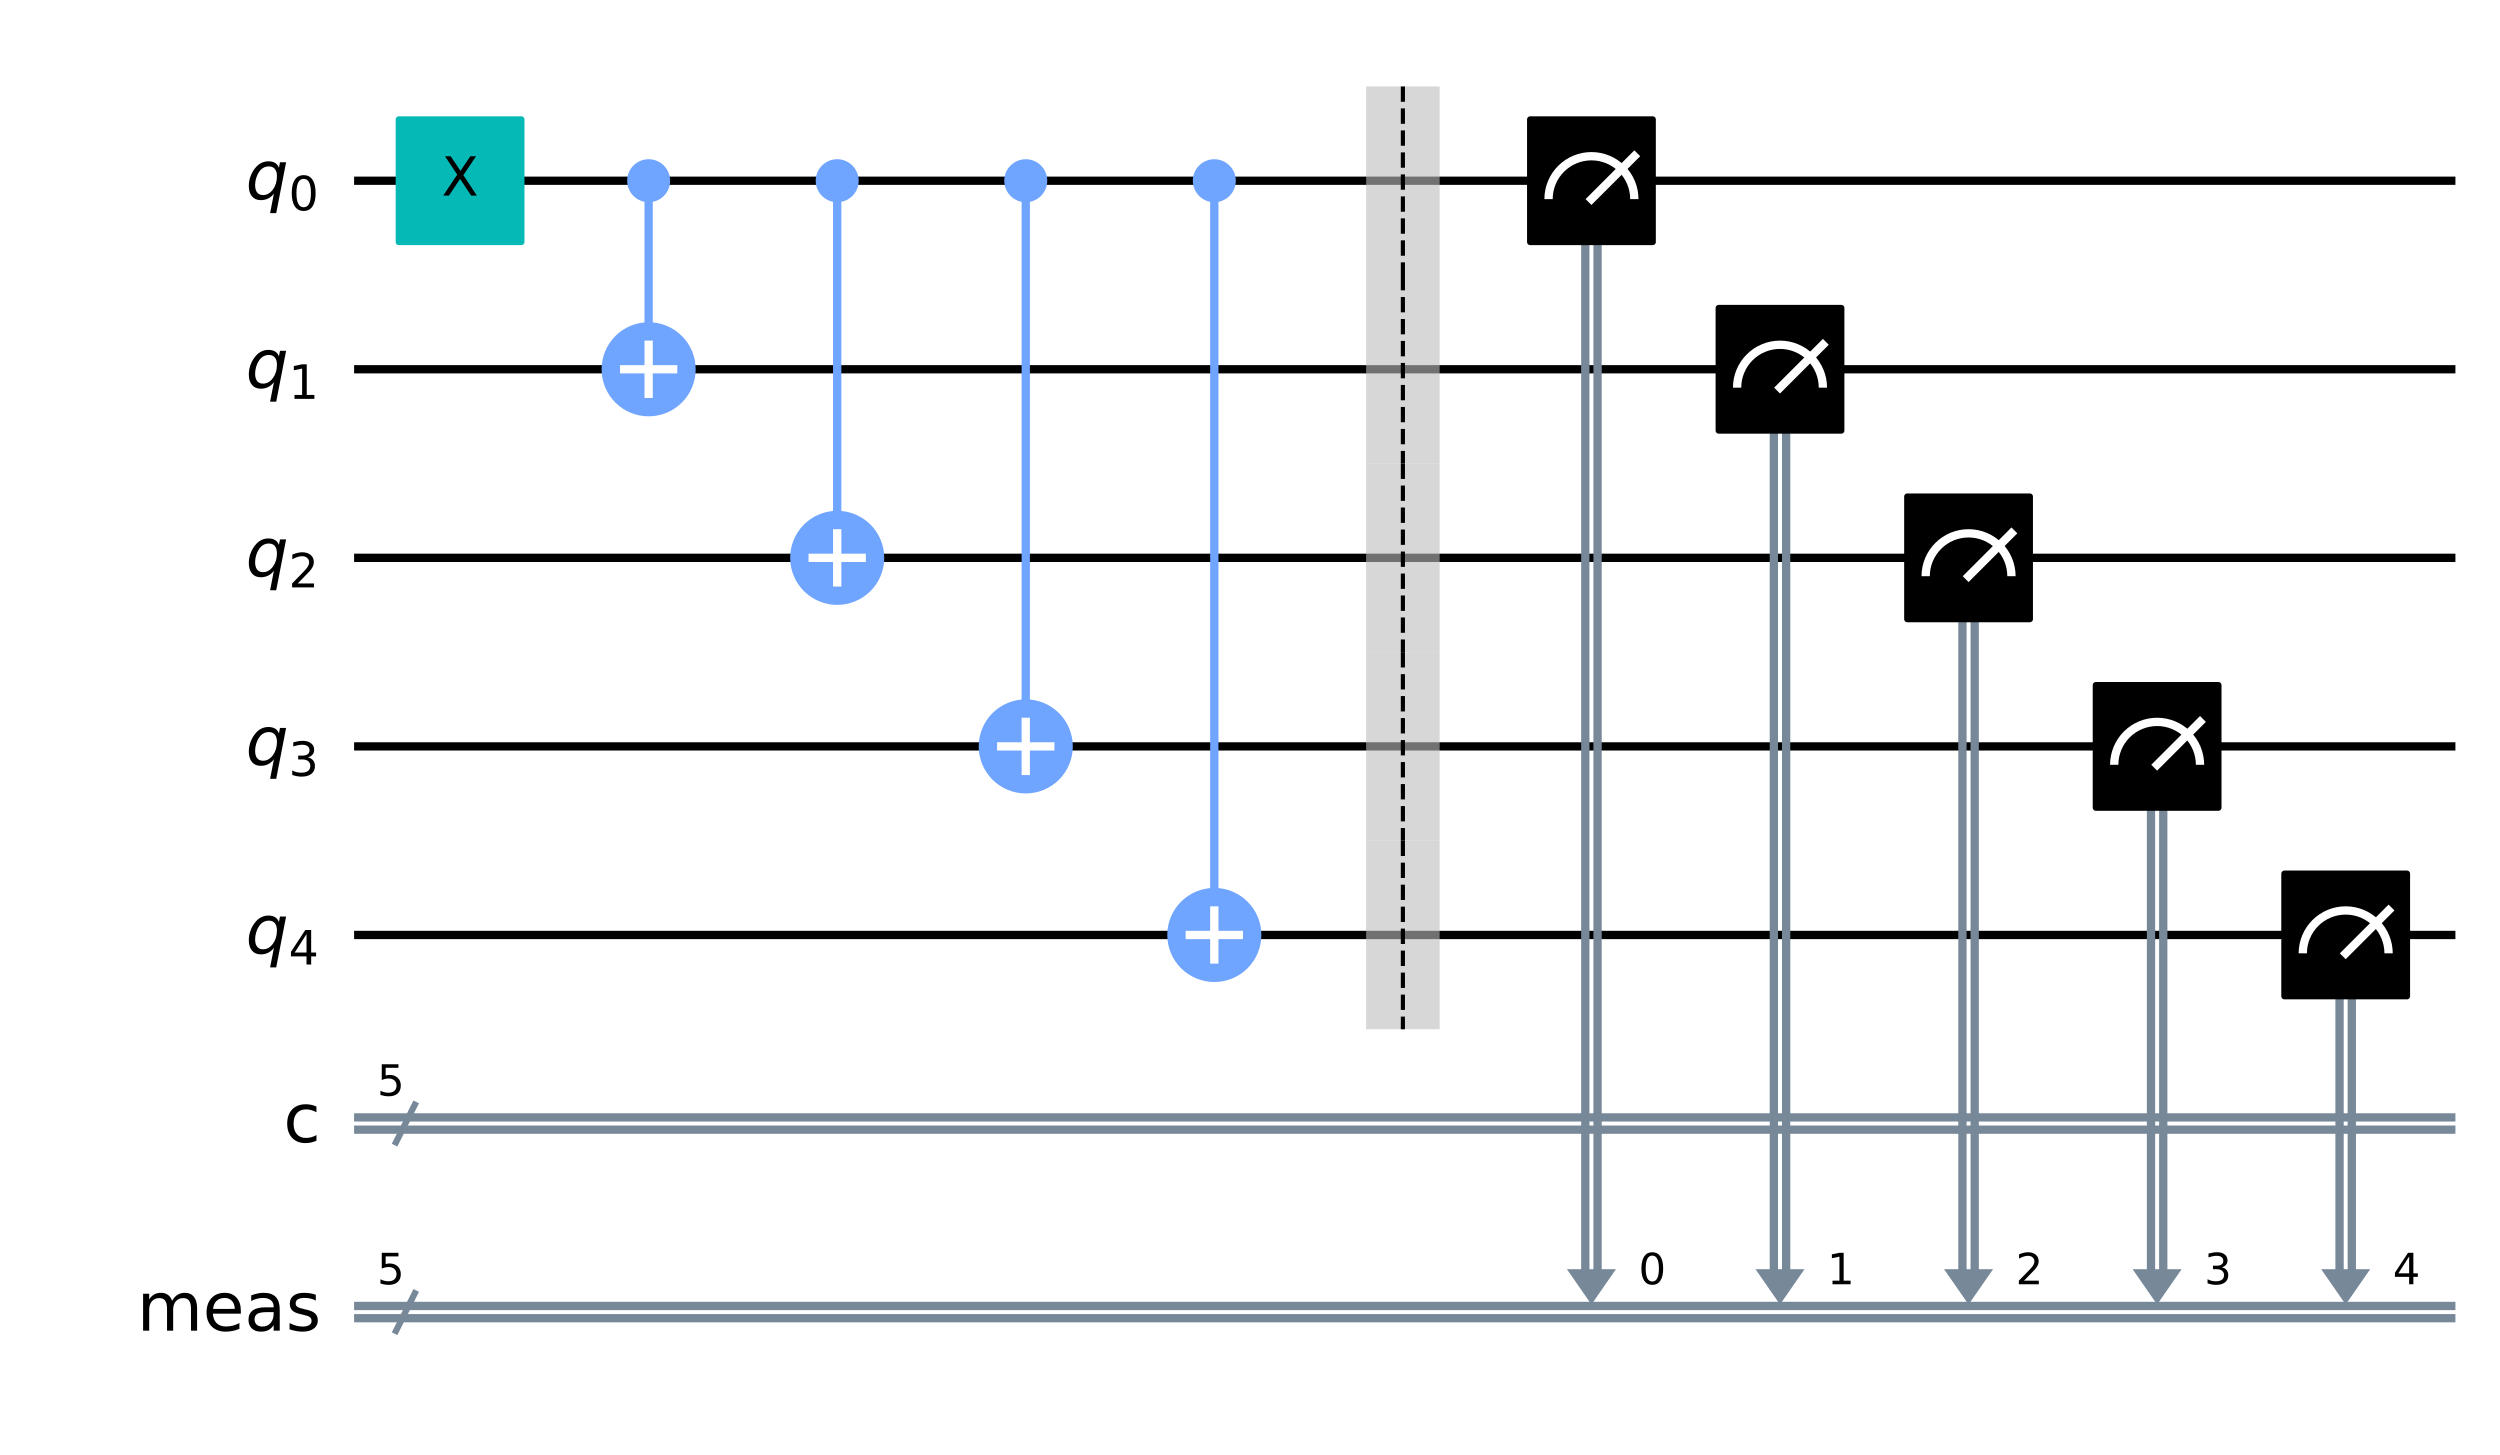 <?xml version="1.0" encoding="utf-8" standalone="no"?>
<!DOCTYPE svg PUBLIC "-//W3C//DTD SVG 1.1//EN"
  "http://www.w3.org/Graphics/SVG/1.1/DTD/svg11.dtd">
<!-- Created with matplotlib (https://matplotlib.org/) -->
<svg height="350.737pt" version="1.1" viewBox="0 0 602.604 350.737" width="602.604pt" xmlns="http://www.w3.org/2000/svg" xmlns:xlink="http://www.w3.org/1999/xlink">
 <defs>
  <style type="text/css">
*{stroke-linecap:butt;stroke-linejoin:round;}
  </style>
 </defs>
 <g id="figure_1">
  <g id="patch_1">
   <path d="M 0 350.737 
L 602.604 350.737 
L 602.604 0 
L 0 0 
z
" style="fill:#ffffff;"/>
  </g>
  <g id="axes_1">
   <g id="patch_2">
    <path clip-path="url(#p82c835916b)" d="M 377.694 305.927 
L 389.511 305.927 
L 383.603 314.449 
z
" style="fill:#778899;"/>
   </g>
   <g id="patch_3">
    <path clip-path="url(#p82c835916b)" d="M 423.145 305.927 
L 434.962 305.927 
L 429.054 314.449 
z
" style="fill:#778899;"/>
   </g>
   <g id="patch_4">
    <path clip-path="url(#p82c835916b)" d="M 468.596 305.927 
L 480.413 305.927 
L 474.505 314.449 
z
" style="fill:#778899;"/>
   </g>
   <g id="patch_5">
    <path clip-path="url(#p82c835916b)" d="M 514.047 305.927 
L 525.864 305.927 
L 519.956 314.449 
z
" style="fill:#778899;"/>
   </g>
   <g id="patch_6">
    <path clip-path="url(#p82c835916b)" d="M 559.498 305.927 
L 571.315 305.927 
L 565.407 314.449 
z
" style="fill:#778899;"/>
   </g>
   <g id="line2d_1">
    <path clip-path="url(#p82c835916b)" d="M 86.353 43.561 
L 590.859 43.561 
" style="fill:none;stroke:#000000;stroke-linecap:square;stroke-width:2;"/>
   </g>
   <g id="line2d_2">
    <path clip-path="url(#p82c835916b)" d="M 86.353 89.012 
L 590.859 89.012 
" style="fill:none;stroke:#000000;stroke-linecap:square;stroke-width:2;"/>
   </g>
   <g id="line2d_3">
    <path clip-path="url(#p82c835916b)" d="M 86.353 134.463 
L 590.859 134.463 
" style="fill:none;stroke:#000000;stroke-linecap:square;stroke-width:2;"/>
   </g>
   <g id="line2d_4">
    <path clip-path="url(#p82c835916b)" d="M 86.353 179.914 
L 590.859 179.914 
" style="fill:none;stroke:#000000;stroke-linecap:square;stroke-width:2;"/>
   </g>
   <g id="line2d_5">
    <path clip-path="url(#p82c835916b)" d="M 86.353 225.365 
L 590.859 225.365 
" style="fill:none;stroke:#000000;stroke-linecap:square;stroke-width:2;"/>
   </g>
   <g id="line2d_6">
    <path clip-path="url(#p82c835916b)" d="M 86.353 269.339 
L 590.859 269.339 
" style="fill:none;stroke:#778899;stroke-linecap:square;stroke-width:2;"/>
   </g>
   <g id="line2d_7">
    <path clip-path="url(#p82c835916b)" d="M 86.353 272.293 
L 590.859 272.293 
" style="fill:none;stroke:#778899;stroke-linecap:square;stroke-width:2;"/>
   </g>
   <g id="line2d_8">
    <path clip-path="url(#p82c835916b)" d="M 86.353 314.79 
L 590.859 314.79 
" style="fill:none;stroke:#778899;stroke-linecap:square;stroke-width:2;"/>
   </g>
   <g id="line2d_9">
    <path clip-path="url(#p82c835916b)" d="M 86.353 317.744 
L 590.859 317.744 
" style="fill:none;stroke:#778899;stroke-linecap:square;stroke-width:2;"/>
   </g>
   <g id="patch_7">
    <path clip-path="url(#p82c835916b)" d="M 329.289 66.286 
L 347.015 66.286 
L 347.015 20.835 
L 329.289 20.835 
z
" style="fill:#bdbdbd;opacity:0.6;"/>
   </g>
   <g id="patch_8">
    <path clip-path="url(#p82c835916b)" d="M 329.289 111.737 
L 347.015 111.737 
L 347.015 66.286 
L 329.289 66.286 
z
" style="fill:#bdbdbd;opacity:0.6;"/>
   </g>
   <g id="patch_9">
    <path clip-path="url(#p82c835916b)" d="M 329.289 157.188 
L 347.015 157.188 
L 347.015 111.737 
L 329.289 111.737 
z
" style="fill:#bdbdbd;opacity:0.6;"/>
   </g>
   <g id="patch_10">
    <path clip-path="url(#p82c835916b)" d="M 329.289 202.639 
L 347.015 202.639 
L 347.015 157.188 
L 329.289 157.188 
z
" style="fill:#bdbdbd;opacity:0.6;"/>
   </g>
   <g id="patch_11">
    <path clip-path="url(#p82c835916b)" d="M 329.289 248.09 
L 347.015 248.09 
L 347.015 202.639 
L 329.289 202.639 
z
" style="fill:#bdbdbd;opacity:0.6;"/>
   </g>
   <g id="line2d_10">
    <path clip-path="url(#p82c835916b)" d="M 156.348 89.012 
L 156.348 43.561 
" style="fill:none;stroke:#6fa4ff;stroke-linecap:square;stroke-width:2;"/>
   </g>
   <g id="line2d_11">
    <path clip-path="url(#p82c835916b)" d="M 201.799 134.463 
L 201.799 43.561 
" style="fill:none;stroke:#6fa4ff;stroke-linecap:square;stroke-width:2;"/>
   </g>
   <g id="line2d_12">
    <path clip-path="url(#p82c835916b)" d="M 247.25 179.914 
L 247.25 43.561 
" style="fill:none;stroke:#6fa4ff;stroke-linecap:square;stroke-width:2;"/>
   </g>
   <g id="line2d_13">
    <path clip-path="url(#p82c835916b)" d="M 292.701 225.365 
L 292.701 43.561 
" style="fill:none;stroke:#6fa4ff;stroke-linecap:square;stroke-width:2;"/>
   </g>
   <g id="line2d_14">
    <path clip-path="url(#p82c835916b)" d="M 385.08 43.561 
L 385.08 305.927 
" style="fill:none;stroke:#778899;stroke-linecap:square;stroke-width:2;"/>
   </g>
   <g id="line2d_15">
    <path clip-path="url(#p82c835916b)" d="M 382.126 43.561 
L 382.126 305.927 
" style="fill:none;stroke:#778899;stroke-linecap:square;stroke-width:2;"/>
   </g>
   <g id="line2d_16">
    <path clip-path="url(#p82c835916b)" d="M 430.531 89.012 
L 430.531 305.927 
" style="fill:none;stroke:#778899;stroke-linecap:square;stroke-width:2;"/>
   </g>
   <g id="line2d_17">
    <path clip-path="url(#p82c835916b)" d="M 427.577 89.012 
L 427.577 305.927 
" style="fill:none;stroke:#778899;stroke-linecap:square;stroke-width:2;"/>
   </g>
   <g id="line2d_18">
    <path clip-path="url(#p82c835916b)" d="M 475.982 134.463 
L 475.982 305.927 
" style="fill:none;stroke:#778899;stroke-linecap:square;stroke-width:2;"/>
   </g>
   <g id="line2d_19">
    <path clip-path="url(#p82c835916b)" d="M 473.028 134.463 
L 473.028 305.927 
" style="fill:none;stroke:#778899;stroke-linecap:square;stroke-width:2;"/>
   </g>
   <g id="line2d_20">
    <path clip-path="url(#p82c835916b)" d="M 521.433 179.914 
L 521.433 305.927 
" style="fill:none;stroke:#778899;stroke-linecap:square;stroke-width:2;"/>
   </g>
   <g id="line2d_21">
    <path clip-path="url(#p82c835916b)" d="M 518.479 179.914 
L 518.479 305.927 
" style="fill:none;stroke:#778899;stroke-linecap:square;stroke-width:2;"/>
   </g>
   <g id="line2d_22">
    <path clip-path="url(#p82c835916b)" d="M 566.884 225.365 
L 566.884 305.927 
" style="fill:none;stroke:#778899;stroke-linecap:square;stroke-width:2;"/>
   </g>
   <g id="line2d_23">
    <path clip-path="url(#p82c835916b)" d="M 563.93 225.365 
L 563.93 305.927 
" style="fill:none;stroke:#778899;stroke-linecap:square;stroke-width:2;"/>
   </g>
   <g id="line2d_24">
    <path clip-path="url(#p82c835916b)" d="M 95.443 275.361 
L 99.988 266.271 
" style="fill:none;stroke:#778899;stroke-linecap:square;stroke-width:1.5;"/>
   </g>
   <g id="line2d_25">
    <path clip-path="url(#p82c835916b)" d="M 95.443 320.812 
L 99.988 311.722 
" style="fill:none;stroke:#778899;stroke-linecap:square;stroke-width:1.5;"/>
   </g>
   <g id="patch_12">
    <path clip-path="url(#p82c835916b)" d="M 96.125 58.332 
L 125.668 58.332 
L 125.668 28.789 
L 96.125 28.789 
z
" style="fill:#05bab6;stroke:#05bab6;stroke-linejoin:miter;stroke-width:1.5;"/>
   </g>
   <g id="patch_13">
    <path clip-path="url(#p82c835916b)" d="M 156.348 47.992 
C 157.523 47.992 158.65 47.525 159.481 46.694 
C 160.312 45.863 160.779 44.736 160.779 43.561 
C 160.779 42.386 160.312 41.258 159.481 40.427 
C 158.65 39.596 157.523 39.129 156.348 39.129 
C 155.172 39.129 154.045 39.596 153.214 40.427 
C 152.383 41.258 151.916 42.386 151.916 43.561 
C 151.916 44.736 152.383 45.863 153.214 46.694 
C 154.045 47.525 155.172 47.992 156.348 47.992 
z
" style="fill:#6fa4ff;stroke:#6fa4ff;stroke-linejoin:miter;stroke-width:1.5;"/>
   </g>
   <g id="patch_14">
    <path clip-path="url(#p82c835916b)" d="M 156.348 99.352 
C 159.09 99.352 161.72 98.262 163.659 96.323 
C 165.598 94.384 166.688 91.754 166.688 89.012 
C 166.688 86.27 165.598 83.639 163.659 81.7 
C 161.72 79.761 159.09 78.672 156.348 78.672 
C 153.605 78.672 150.975 79.761 149.036 81.7 
C 147.097 83.639 146.008 86.27 146.008 89.012 
C 146.008 91.754 147.097 94.384 149.036 96.323 
C 150.975 98.262 153.605 99.352 156.348 99.352 
z
" style="fill:#6fa4ff;stroke:#6fa4ff;stroke-linejoin:miter;stroke-width:2;"/>
   </g>
   <g id="patch_15">
    <path clip-path="url(#p82c835916b)" d="M 201.799 47.992 
C 202.974 47.992 204.101 47.525 204.932 46.694 
C 205.763 45.863 206.23 44.736 206.23 43.561 
C 206.23 42.386 205.763 41.258 204.932 40.427 
C 204.101 39.596 202.974 39.129 201.799 39.129 
C 200.623 39.129 199.496 39.596 198.665 40.427 
C 197.834 41.258 197.367 42.386 197.367 43.561 
C 197.367 44.736 197.834 45.863 198.665 46.694 
C 199.496 47.525 200.623 47.992 201.799 47.992 
z
" style="fill:#6fa4ff;stroke:#6fa4ff;stroke-linejoin:miter;stroke-width:1.5;"/>
   </g>
   <g id="patch_16">
    <path clip-path="url(#p82c835916b)" d="M 201.799 144.803 
C 204.541 144.803 207.171 143.713 209.11 141.774 
C 211.049 139.835 212.139 137.205 212.139 134.463 
C 212.139 131.721 211.049 129.09 209.11 127.151 
C 207.171 125.212 204.541 124.123 201.799 124.123 
C 199.056 124.123 196.426 125.212 194.487 127.151 
C 192.548 129.09 191.459 131.721 191.459 134.463 
C 191.459 137.205 192.548 139.835 194.487 141.774 
C 196.426 143.713 199.056 144.803 201.799 144.803 
z
" style="fill:#6fa4ff;stroke:#6fa4ff;stroke-linejoin:miter;stroke-width:2;"/>
   </g>
   <g id="patch_17">
    <path clip-path="url(#p82c835916b)" d="M 247.25 47.992 
C 248.425 47.992 249.552 47.525 250.383 46.694 
C 251.214 45.863 251.681 44.736 251.681 43.561 
C 251.681 42.386 251.214 41.258 250.383 40.427 
C 249.552 39.596 248.425 39.129 247.25 39.129 
C 246.074 39.129 244.947 39.596 244.116 40.427 
C 243.285 41.258 242.818 42.386 242.818 43.561 
C 242.818 44.736 243.285 45.863 244.116 46.694 
C 244.947 47.525 246.074 47.992 247.25 47.992 
z
" style="fill:#6fa4ff;stroke:#6fa4ff;stroke-linejoin:miter;stroke-width:1.5;"/>
   </g>
   <g id="patch_18">
    <path clip-path="url(#p82c835916b)" d="M 247.25 190.254 
C 249.992 190.254 252.622 189.164 254.561 187.225 
C 256.5 185.286 257.59 182.656 257.59 179.914 
C 257.59 177.172 256.5 174.541 254.561 172.602 
C 252.622 170.663 249.992 169.574 247.25 169.574 
C 244.507 169.574 241.877 170.663 239.938 172.602 
C 237.999 174.541 236.91 177.172 236.91 179.914 
C 236.91 182.656 237.999 185.286 239.938 187.225 
C 241.877 189.164 244.507 190.254 247.25 190.254 
z
" style="fill:#6fa4ff;stroke:#6fa4ff;stroke-linejoin:miter;stroke-width:2;"/>
   </g>
   <g id="patch_19">
    <path clip-path="url(#p82c835916b)" d="M 292.701 47.992 
C 293.876 47.992 295.003 47.525 295.834 46.694 
C 296.665 45.863 297.132 44.736 297.132 43.561 
C 297.132 42.386 296.665 41.258 295.834 40.427 
C 295.003 39.596 293.876 39.129 292.701 39.129 
C 291.525 39.129 290.398 39.596 289.567 40.427 
C 288.736 41.258 288.269 42.386 288.269 43.561 
C 288.269 44.736 288.736 45.863 289.567 46.694 
C 290.398 47.525 291.525 47.992 292.701 47.992 
z
" style="fill:#6fa4ff;stroke:#6fa4ff;stroke-linejoin:miter;stroke-width:1.5;"/>
   </g>
   <g id="patch_20">
    <path clip-path="url(#p82c835916b)" d="M 292.701 235.705 
C 295.443 235.705 298.073 234.615 300.012 232.676 
C 301.951 230.737 303.041 228.107 303.041 225.365 
C 303.041 222.623 301.951 219.992 300.012 218.053 
C 298.073 216.114 295.443 215.025 292.701 215.025 
C 289.958 215.025 287.328 216.114 285.389 218.053 
C 283.45 219.992 282.361 222.623 282.361 225.365 
C 282.361 228.107 283.45 230.737 285.389 232.676 
C 287.328 234.615 289.958 235.705 292.701 235.705 
z
" style="fill:#6fa4ff;stroke:#6fa4ff;stroke-linejoin:miter;stroke-width:2;"/>
   </g>
   <g id="patch_21">
    <path clip-path="url(#p82c835916b)" d="M 368.831 58.332 
L 398.374 58.332 
L 398.374 28.789 
L 368.831 28.789 
z
" style="stroke:#000000;stroke-linejoin:miter;stroke-width:1.5;"/>
   </g>
   <g id="patch_22">
    <path clip-path="url(#p82c835916b)" d="M 393.943 47.992 
C 393.943 45.251 392.853 42.619 390.914 40.681 
C 388.976 38.742 386.344 37.652 383.603 37.652 
C 380.861 37.652 378.23 38.742 376.291 40.681 
C 374.353 42.619 373.263 45.251 373.263 47.992 
" style="fill:none;stroke:#ffffff;stroke-linejoin:miter;stroke-width:2;"/>
   </g>
   <g id="patch_23">
    <path clip-path="url(#p82c835916b)" d="M 414.282 103.783 
L 443.825 103.783 
L 443.825 74.24 
L 414.282 74.24 
z
" style="stroke:#000000;stroke-linejoin:miter;stroke-width:1.5;"/>
   </g>
   <g id="patch_24">
    <path clip-path="url(#p82c835916b)" d="M 439.394 93.443 
C 439.394 90.702 438.304 88.07 436.365 86.132 
C 434.427 84.193 431.795 83.103 429.054 83.103 
C 426.312 83.103 423.681 84.193 421.742 86.132 
C 419.804 88.07 418.714 90.702 418.714 93.443 
" style="fill:none;stroke:#ffffff;stroke-linejoin:miter;stroke-width:2;"/>
   </g>
   <g id="patch_25">
    <path clip-path="url(#p82c835916b)" d="M 459.733 149.234 
L 489.276 149.234 
L 489.276 119.691 
L 459.733 119.691 
z
" style="stroke:#000000;stroke-linejoin:miter;stroke-width:1.5;"/>
   </g>
   <g id="patch_26">
    <path clip-path="url(#p82c835916b)" d="M 484.845 138.894 
C 484.845 136.153 483.755 133.521 481.816 131.583 
C 479.878 129.644 477.246 128.554 474.505 128.554 
C 471.763 128.554 469.132 129.644 467.193 131.583 
C 465.255 133.521 464.165 136.153 464.165 138.894 
" style="fill:none;stroke:#ffffff;stroke-linejoin:miter;stroke-width:2;"/>
   </g>
   <g id="patch_27">
    <path clip-path="url(#p82c835916b)" d="M 505.184 194.685 
L 534.727 194.685 
L 534.727 165.142 
L 505.184 165.142 
z
" style="stroke:#000000;stroke-linejoin:miter;stroke-width:1.5;"/>
   </g>
   <g id="patch_28">
    <path clip-path="url(#p82c835916b)" d="M 530.296 184.345 
C 530.296 181.604 529.206 178.972 527.267 177.034 
C 525.329 175.095 522.697 174.005 519.956 174.005 
C 517.214 174.005 514.583 175.095 512.644 177.034 
C 510.706 178.972 509.616 181.604 509.616 184.345 
" style="fill:none;stroke:#ffffff;stroke-linejoin:miter;stroke-width:2;"/>
   </g>
   <g id="patch_29">
    <path clip-path="url(#p82c835916b)" d="M 550.635 240.136 
L 580.178 240.136 
L 580.178 210.593 
L 550.635 210.593 
z
" style="stroke:#000000;stroke-linejoin:miter;stroke-width:1.5;"/>
   </g>
   <g id="patch_30">
    <path clip-path="url(#p82c835916b)" d="M 575.747 229.796 
C 575.747 227.055 574.657 224.423 572.718 222.485 
C 570.78 220.546 568.148 219.456 565.407 219.456 
C 562.665 219.456 560.034 220.546 558.095 222.485 
C 556.157 224.423 555.067 227.055 555.067 229.796 
" style="fill:none;stroke:#ffffff;stroke-linejoin:miter;stroke-width:2;"/>
   </g>
   <g id="line2d_26">
    <path clip-path="url(#p82c835916b)" d="M 383.603 47.992 
L 393.943 37.652 
" style="fill:none;stroke:#ffffff;stroke-linecap:square;stroke-width:2;"/>
   </g>
   <g id="line2d_27">
    <path clip-path="url(#p82c835916b)" d="M 429.054 93.443 
L 439.394 83.103 
" style="fill:none;stroke:#ffffff;stroke-linecap:square;stroke-width:2;"/>
   </g>
   <g id="line2d_28">
    <path clip-path="url(#p82c835916b)" d="M 474.505 138.894 
L 484.845 128.554 
" style="fill:none;stroke:#ffffff;stroke-linecap:square;stroke-width:2;"/>
   </g>
   <g id="line2d_29">
    <path clip-path="url(#p82c835916b)" d="M 519.956 184.345 
L 530.296 174.005 
" style="fill:none;stroke:#ffffff;stroke-linecap:square;stroke-width:2;"/>
   </g>
   <g id="line2d_30">
    <path clip-path="url(#p82c835916b)" d="M 565.407 229.796 
L 575.747 219.456 
" style="fill:none;stroke:#ffffff;stroke-linecap:square;stroke-width:2;"/>
   </g>
   <g id="line2d_31">
    <path clip-path="url(#p82c835916b)" d="M 156.348 94.92 
L 156.348 83.103 
" style="fill:none;stroke:#ffffff;stroke-linecap:square;stroke-width:2;"/>
   </g>
   <g id="line2d_32">
    <path clip-path="url(#p82c835916b)" d="M 150.439 89.012 
L 162.256 89.012 
" style="fill:none;stroke:#ffffff;stroke-linecap:square;stroke-width:2;"/>
   </g>
   <g id="line2d_33">
    <path clip-path="url(#p82c835916b)" d="M 201.799 140.371 
L 201.799 128.554 
" style="fill:none;stroke:#ffffff;stroke-linecap:square;stroke-width:2;"/>
   </g>
   <g id="line2d_34">
    <path clip-path="url(#p82c835916b)" d="M 195.89 134.463 
L 207.707 134.463 
" style="fill:none;stroke:#ffffff;stroke-linecap:square;stroke-width:2;"/>
   </g>
   <g id="line2d_35">
    <path clip-path="url(#p82c835916b)" d="M 247.25 185.822 
L 247.25 174.005 
" style="fill:none;stroke:#ffffff;stroke-linecap:square;stroke-width:2;"/>
   </g>
   <g id="line2d_36">
    <path clip-path="url(#p82c835916b)" d="M 241.341 179.914 
L 253.158 179.914 
" style="fill:none;stroke:#ffffff;stroke-linecap:square;stroke-width:2;"/>
   </g>
   <g id="line2d_37">
    <path clip-path="url(#p82c835916b)" d="M 292.701 231.273 
L 292.701 219.456 
" style="fill:none;stroke:#ffffff;stroke-linecap:square;stroke-width:2;"/>
   </g>
   <g id="line2d_38">
    <path clip-path="url(#p82c835916b)" d="M 286.792 225.365 
L 298.609 225.365 
" style="fill:none;stroke:#ffffff;stroke-linecap:square;stroke-width:2;"/>
   </g>
   <g id="line2d_39">
    <path clip-path="url(#p82c835916b)" d="M 338.152 20.835 
L 338.152 66.286 
" style="fill:none;stroke:#000000;stroke-dasharray:3.7,1.6;stroke-dashoffset:0;"/>
   </g>
   <g id="line2d_40">
    <path clip-path="url(#p82c835916b)" d="M 338.152 66.286 
L 338.152 111.737 
" style="fill:none;stroke:#000000;stroke-dasharray:3.7,1.6;stroke-dashoffset:0;"/>
   </g>
   <g id="line2d_41">
    <path clip-path="url(#p82c835916b)" d="M 338.152 111.737 
L 338.152 157.188 
" style="fill:none;stroke:#000000;stroke-dasharray:3.7,1.6;stroke-dashoffset:0;"/>
   </g>
   <g id="line2d_42">
    <path clip-path="url(#p82c835916b)" d="M 338.152 157.188 
L 338.152 202.639 
" style="fill:none;stroke:#000000;stroke-dasharray:3.7,1.6;stroke-dashoffset:0;"/>
   </g>
   <g id="line2d_43">
    <path clip-path="url(#p82c835916b)" d="M 338.152 202.639 
L 338.152 248.09 
" style="fill:none;stroke:#000000;stroke-dasharray:3.7,1.6;stroke-dashoffset:0;"/>
   </g>
   <g id="text_1">
    <g clip-path="url(#p82c835916b)">
     <!-- X -->
     <defs>
      <path d="M 6.297 72.906 
L 16.891 72.906 
L 35.016 45.797 
L 53.219 72.906 
L 63.812 72.906 
L 40.375 37.891 
L 65.375 0 
L 54.781 0 
L 34.281 31 
L 13.625 0 
L 2.984 0 
L 29 38.922 
z
" id="DejaVuSans-88"/>
     </defs>
     <g transform="translate(106.444 47.148)scale(0.13 -0.13)">
      <use xlink:href="#DejaVuSans-88"/>
     </g>
    </g>
   </g>
   <g id="text_2">
    <g clip-path="url(#p82c835916b)">
     <!-- 0 -->
     <defs>
      <path d="M 31.781 66.406 
Q 24.172 66.406 20.328 58.906 
Q 16.5 51.422 16.5 36.375 
Q 16.5 21.391 20.328 13.891 
Q 24.172 6.391 31.781 6.391 
Q 39.453 6.391 43.281 13.891 
Q 47.125 21.391 47.125 36.375 
Q 47.125 51.422 43.281 58.906 
Q 39.453 66.406 31.781 66.406 
z
M 31.781 74.219 
Q 44.047 74.219 50.516 64.516 
Q 56.984 54.828 56.984 36.375 
Q 56.984 17.969 50.516 8.266 
Q 44.047 -1.422 31.781 -1.422 
Q 19.531 -1.422 13.062 8.266 
Q 6.594 17.969 6.594 36.375 
Q 6.594 54.828 13.062 64.516 
Q 19.531 74.219 31.781 74.219 
z
" id="DejaVuSans-48"/>
     </defs>
     <g transform="translate(394.965 309.559)scale(0.104 -0.104)">
      <use xlink:href="#DejaVuSans-48"/>
     </g>
    </g>
   </g>
   <g id="text_3">
    <g clip-path="url(#p82c835916b)">
     <!-- 1 -->
     <defs>
      <path d="M 12.406 8.297 
L 28.516 8.297 
L 28.516 63.922 
L 10.984 60.406 
L 10.984 69.391 
L 28.422 72.906 
L 38.281 72.906 
L 38.281 8.297 
L 54.391 8.297 
L 54.391 0 
L 12.406 0 
z
" id="DejaVuSans-49"/>
     </defs>
     <g transform="translate(440.416 309.559)scale(0.104 -0.104)">
      <use xlink:href="#DejaVuSans-49"/>
     </g>
    </g>
   </g>
   <g id="text_4">
    <g clip-path="url(#p82c835916b)">
     <!-- 2 -->
     <defs>
      <path d="M 19.188 8.297 
L 53.609 8.297 
L 53.609 0 
L 7.328 0 
L 7.328 8.297 
Q 12.938 14.109 22.625 23.891 
Q 32.328 33.688 34.812 36.531 
Q 39.547 41.844 41.422 45.531 
Q 43.312 49.219 43.312 52.781 
Q 43.312 58.594 39.234 62.25 
Q 35.156 65.922 28.609 65.922 
Q 23.969 65.922 18.812 64.312 
Q 13.672 62.703 7.812 59.422 
L 7.812 69.391 
Q 13.766 71.781 18.938 73 
Q 24.125 74.219 28.422 74.219 
Q 39.75 74.219 46.484 68.547 
Q 53.219 62.891 53.219 53.422 
Q 53.219 48.922 51.531 44.891 
Q 49.859 40.875 45.406 35.406 
Q 44.188 33.984 37.641 27.219 
Q 31.109 20.453 19.188 8.297 
z
" id="DejaVuSans-50"/>
     </defs>
     <g transform="translate(485.867 309.559)scale(0.104 -0.104)">
      <use xlink:href="#DejaVuSans-50"/>
     </g>
    </g>
   </g>
   <g id="text_5">
    <g clip-path="url(#p82c835916b)">
     <!-- 3 -->
     <defs>
      <path d="M 40.578 39.312 
Q 47.656 37.797 51.625 33 
Q 55.609 28.219 55.609 21.188 
Q 55.609 10.406 48.188 4.484 
Q 40.766 -1.422 27.094 -1.422 
Q 22.516 -1.422 17.656 -0.516 
Q 12.797 0.391 7.625 2.203 
L 7.625 11.719 
Q 11.719 9.328 16.594 8.109 
Q 21.484 6.891 26.812 6.891 
Q 36.078 6.891 40.938 10.547 
Q 45.797 14.203 45.797 21.188 
Q 45.797 27.641 41.281 31.266 
Q 36.766 34.906 28.719 34.906 
L 20.219 34.906 
L 20.219 43.016 
L 29.109 43.016 
Q 36.375 43.016 40.234 45.922 
Q 44.094 48.828 44.094 54.297 
Q 44.094 59.906 40.109 62.906 
Q 36.141 65.922 28.719 65.922 
Q 24.656 65.922 20.016 65.031 
Q 15.375 64.156 9.812 62.312 
L 9.812 71.094 
Q 15.438 72.656 20.344 73.438 
Q 25.25 74.219 29.594 74.219 
Q 40.828 74.219 47.359 69.109 
Q 53.906 64.016 53.906 55.328 
Q 53.906 49.266 50.438 45.094 
Q 46.969 40.922 40.578 39.312 
z
" id="DejaVuSans-51"/>
     </defs>
     <g transform="translate(531.318 309.559)scale(0.104 -0.104)">
      <use xlink:href="#DejaVuSans-51"/>
     </g>
    </g>
   </g>
   <g id="text_6">
    <g clip-path="url(#p82c835916b)">
     <!-- 4 -->
     <defs>
      <path d="M 37.797 64.312 
L 12.891 25.391 
L 37.797 25.391 
z
M 35.203 72.906 
L 47.609 72.906 
L 47.609 25.391 
L 58.016 25.391 
L 58.016 17.188 
L 47.609 17.188 
L 47.609 0 
L 37.797 0 
L 37.797 17.188 
L 4.891 17.188 
L 4.891 26.703 
z
" id="DejaVuSans-52"/>
     </defs>
     <g transform="translate(576.769 309.559)scale(0.104 -0.104)">
      <use xlink:href="#DejaVuSans-52"/>
     </g>
    </g>
   </g>
   <g id="text_7">
    <g clip-path="url(#p82c835916b)">
     <!-- ${q}_{0}$ -->
     <defs>
      <path d="M 41.703 8.203 
Q 38.094 3.469 33.172 1.016 
Q 28.266 -1.422 22.312 -1.422 
Q 14.016 -1.422 9.297 4.172 
Q 4.594 9.766 4.594 19.578 
Q 4.594 27.484 7.5 34.859 
Q 10.406 42.234 15.828 48.094 
Q 19.344 51.906 23.906 53.953 
Q 28.469 56 33.5 56 
Q 39.547 56 43.453 53.609 
Q 47.359 51.219 49.125 46.391 
L 50.688 54.594 
L 59.719 54.594 
L 45.125 -20.609 
L 36.078 -20.609 
z
M 13.922 20.906 
Q 13.922 13.672 16.938 9.891 
Q 19.969 6.109 25.688 6.109 
Q 34.188 6.109 40.188 14.234 
Q 46.188 22.359 46.188 33.984 
Q 46.188 41.016 43.078 44.75 
Q 39.984 48.484 34.188 48.484 
Q 29.938 48.484 26.312 46.5 
Q 22.703 44.531 20.016 40.719 
Q 17.188 36.719 15.547 31.344 
Q 13.922 25.984 13.922 20.906 
z
" id="DejaVuSans-Oblique-113"/>
     </defs>
     <g transform="translate(59.225 48.012)scale(0.163 -0.163)">
      <use xlink:href="#DejaVuSans-Oblique-113"/>
      <use transform="translate(63.477 -16.406)scale(0.7)" xlink:href="#DejaVuSans-48"/>
     </g>
    </g>
   </g>
   <g id="text_8">
    <g clip-path="url(#p82c835916b)">
     <!-- ${q}_{1}$ -->
     <g transform="translate(59.225 93.463)scale(0.163 -0.163)">
      <use xlink:href="#DejaVuSans-Oblique-113"/>
      <use transform="translate(63.477 -16.406)scale(0.7)" xlink:href="#DejaVuSans-49"/>
     </g>
    </g>
   </g>
   <g id="text_9">
    <g clip-path="url(#p82c835916b)">
     <!-- ${q}_{2}$ -->
     <g transform="translate(59.225 138.914)scale(0.163 -0.163)">
      <use xlink:href="#DejaVuSans-Oblique-113"/>
      <use transform="translate(63.477 -16.406)scale(0.7)" xlink:href="#DejaVuSans-50"/>
     </g>
    </g>
   </g>
   <g id="text_10">
    <g clip-path="url(#p82c835916b)">
     <!-- ${q}_{3}$ -->
     <g transform="translate(59.225 184.365)scale(0.163 -0.163)">
      <use xlink:href="#DejaVuSans-Oblique-113"/>
      <use transform="translate(63.477 -16.406)scale(0.7)" xlink:href="#DejaVuSans-51"/>
     </g>
    </g>
   </g>
   <g id="text_11">
    <g clip-path="url(#p82c835916b)">
     <!-- ${q}_{4}$ -->
     <g transform="translate(59.225 229.816)scale(0.163 -0.163)">
      <use xlink:href="#DejaVuSans-Oblique-113"/>
      <use transform="translate(63.477 -16.406)scale(0.7)" xlink:href="#DejaVuSans-52"/>
     </g>
    </g>
   </g>
   <g id="text_12">
    <g clip-path="url(#p82c835916b)">
     <!-- 5 -->
     <defs>
      <path d="M 10.797 72.906 
L 49.516 72.906 
L 49.516 64.594 
L 19.828 64.594 
L 19.828 46.734 
Q 21.969 47.469 24.109 47.828 
Q 26.266 48.188 28.422 48.188 
Q 40.625 48.188 47.75 41.5 
Q 54.891 34.812 54.891 23.391 
Q 54.891 11.625 47.562 5.094 
Q 40.234 -1.422 26.906 -1.422 
Q 22.312 -1.422 17.547 -0.641 
Q 12.797 0.141 7.719 1.703 
L 7.719 11.625 
Q 12.109 9.234 16.797 8.062 
Q 21.484 6.891 26.703 6.891 
Q 35.156 6.891 40.078 11.328 
Q 45.016 15.766 45.016 23.391 
Q 45.016 31 40.078 35.438 
Q 35.156 39.891 26.703 39.891 
Q 22.75 39.891 18.812 39.016 
Q 14.891 38.141 10.797 36.281 
z
" id="DejaVuSans-53"/>
     </defs>
     <g transform="translate(90.898 264.108)scale(0.104 -0.104)">
      <use xlink:href="#DejaVuSans-53"/>
     </g>
    </g>
   </g>
   <g id="text_13">
    <g clip-path="url(#p82c835916b)">
     <!-- c -->
     <defs>
      <path d="M 48.781 52.594 
L 48.781 44.188 
Q 44.969 46.297 41.141 47.344 
Q 37.312 48.391 33.406 48.391 
Q 24.656 48.391 19.812 42.844 
Q 14.984 37.312 14.984 27.297 
Q 14.984 17.281 19.812 11.734 
Q 24.656 6.203 33.406 6.203 
Q 37.312 6.203 41.141 7.25 
Q 44.969 8.297 48.781 10.406 
L 48.781 2.094 
Q 45.016 0.344 40.984 -0.531 
Q 36.969 -1.422 32.422 -1.422 
Q 20.062 -1.422 12.781 6.344 
Q 5.516 14.109 5.516 27.297 
Q 5.516 40.672 12.859 48.328 
Q 20.219 56 33.016 56 
Q 37.156 56 41.109 55.141 
Q 45.062 54.297 48.781 52.594 
z
" id="DejaVuSans-99"/>
     </defs>
     <g transform="translate(68.328 275.3)scale(0.163 -0.163)">
      <use xlink:href="#DejaVuSans-99"/>
     </g>
    </g>
   </g>
   <g id="text_14">
    <g clip-path="url(#p82c835916b)">
     <!-- 5 -->
     <g transform="translate(90.898 309.559)scale(0.104 -0.104)">
      <use xlink:href="#DejaVuSans-53"/>
     </g>
    </g>
   </g>
   <g id="text_15">
    <g clip-path="url(#p82c835916b)">
     <!-- meas -->
     <defs>
      <path d="M 52 44.188 
Q 55.375 50.25 60.062 53.125 
Q 64.75 56 71.094 56 
Q 79.641 56 84.281 50.016 
Q 88.922 44.047 88.922 33.016 
L 88.922 0 
L 79.891 0 
L 79.891 32.719 
Q 79.891 40.578 77.094 44.375 
Q 74.312 48.188 68.609 48.188 
Q 61.625 48.188 57.562 43.547 
Q 53.516 38.922 53.516 30.906 
L 53.516 0 
L 44.484 0 
L 44.484 32.719 
Q 44.484 40.625 41.703 44.406 
Q 38.922 48.188 33.109 48.188 
Q 26.219 48.188 22.156 43.531 
Q 18.109 38.875 18.109 30.906 
L 18.109 0 
L 9.078 0 
L 9.078 54.688 
L 18.109 54.688 
L 18.109 46.188 
Q 21.188 51.219 25.484 53.609 
Q 29.781 56 35.688 56 
Q 41.656 56 45.828 52.969 
Q 50 49.953 52 44.188 
z
" id="DejaVuSans-109"/>
      <path d="M 56.203 29.594 
L 56.203 25.203 
L 14.891 25.203 
Q 15.484 15.922 20.484 11.062 
Q 25.484 6.203 34.422 6.203 
Q 39.594 6.203 44.453 7.469 
Q 49.312 8.734 54.109 11.281 
L 54.109 2.781 
Q 49.266 0.734 44.188 -0.344 
Q 39.109 -1.422 33.891 -1.422 
Q 20.797 -1.422 13.156 6.188 
Q 5.516 13.812 5.516 26.812 
Q 5.516 40.234 12.766 48.109 
Q 20.016 56 32.328 56 
Q 43.359 56 49.781 48.891 
Q 56.203 41.797 56.203 29.594 
z
M 47.219 32.234 
Q 47.125 39.594 43.094 43.984 
Q 39.062 48.391 32.422 48.391 
Q 24.906 48.391 20.391 44.141 
Q 15.875 39.891 15.188 32.172 
z
" id="DejaVuSans-101"/>
      <path d="M 34.281 27.484 
Q 23.391 27.484 19.188 25 
Q 14.984 22.516 14.984 16.5 
Q 14.984 11.719 18.141 8.906 
Q 21.297 6.109 26.703 6.109 
Q 34.188 6.109 38.703 11.406 
Q 43.219 16.703 43.219 25.484 
L 43.219 27.484 
z
M 52.203 31.203 
L 52.203 0 
L 43.219 0 
L 43.219 8.297 
Q 40.141 3.328 35.547 0.953 
Q 30.953 -1.422 24.312 -1.422 
Q 15.922 -1.422 10.953 3.297 
Q 6 8.016 6 15.922 
Q 6 25.141 12.172 29.828 
Q 18.359 34.516 30.609 34.516 
L 43.219 34.516 
L 43.219 35.406 
Q 43.219 41.609 39.141 45 
Q 35.062 48.391 27.688 48.391 
Q 23 48.391 18.547 47.266 
Q 14.109 46.141 10.016 43.891 
L 10.016 52.203 
Q 14.938 54.109 19.578 55.047 
Q 24.219 56 28.609 56 
Q 40.484 56 46.344 49.844 
Q 52.203 43.703 52.203 31.203 
z
" id="DejaVuSans-97"/>
      <path d="M 44.281 53.078 
L 44.281 44.578 
Q 40.484 46.531 36.375 47.5 
Q 32.281 48.484 27.875 48.484 
Q 21.188 48.484 17.844 46.438 
Q 14.5 44.391 14.5 40.281 
Q 14.5 37.156 16.891 35.375 
Q 19.281 33.594 26.516 31.984 
L 29.594 31.297 
Q 39.156 29.25 43.188 25.516 
Q 47.219 21.781 47.219 15.094 
Q 47.219 7.469 41.188 3.016 
Q 35.156 -1.422 24.609 -1.422 
Q 20.219 -1.422 15.453 -0.562 
Q 10.688 0.297 5.422 2 
L 5.422 11.281 
Q 10.406 8.688 15.234 7.391 
Q 20.062 6.109 24.812 6.109 
Q 31.156 6.109 34.562 8.281 
Q 37.984 10.453 37.984 14.406 
Q 37.984 18.062 35.516 20.016 
Q 33.062 21.969 24.703 23.781 
L 21.578 24.516 
Q 13.234 26.266 9.516 29.906 
Q 5.812 33.547 5.812 39.891 
Q 5.812 47.609 11.281 51.797 
Q 16.75 56 26.812 56 
Q 31.781 56 36.172 55.266 
Q 40.578 54.547 44.281 53.078 
z
" id="DejaVuSans-115"/>
     </defs>
     <g transform="translate(33.012 320.751)scale(0.163 -0.163)">
      <use xlink:href="#DejaVuSans-109"/>
      <use x="97.412" xlink:href="#DejaVuSans-101"/>
      <use x="158.936" xlink:href="#DejaVuSans-97"/>
      <use x="220.215" xlink:href="#DejaVuSans-115"/>
     </g>
    </g>
   </g>
  </g>
 </g>
 <defs>
  <clipPath id="p82c835916b">
   <rect height="336.337" width="588.204" x="7.2" y="7.2"/>
  </clipPath>
 </defs>
</svg>
